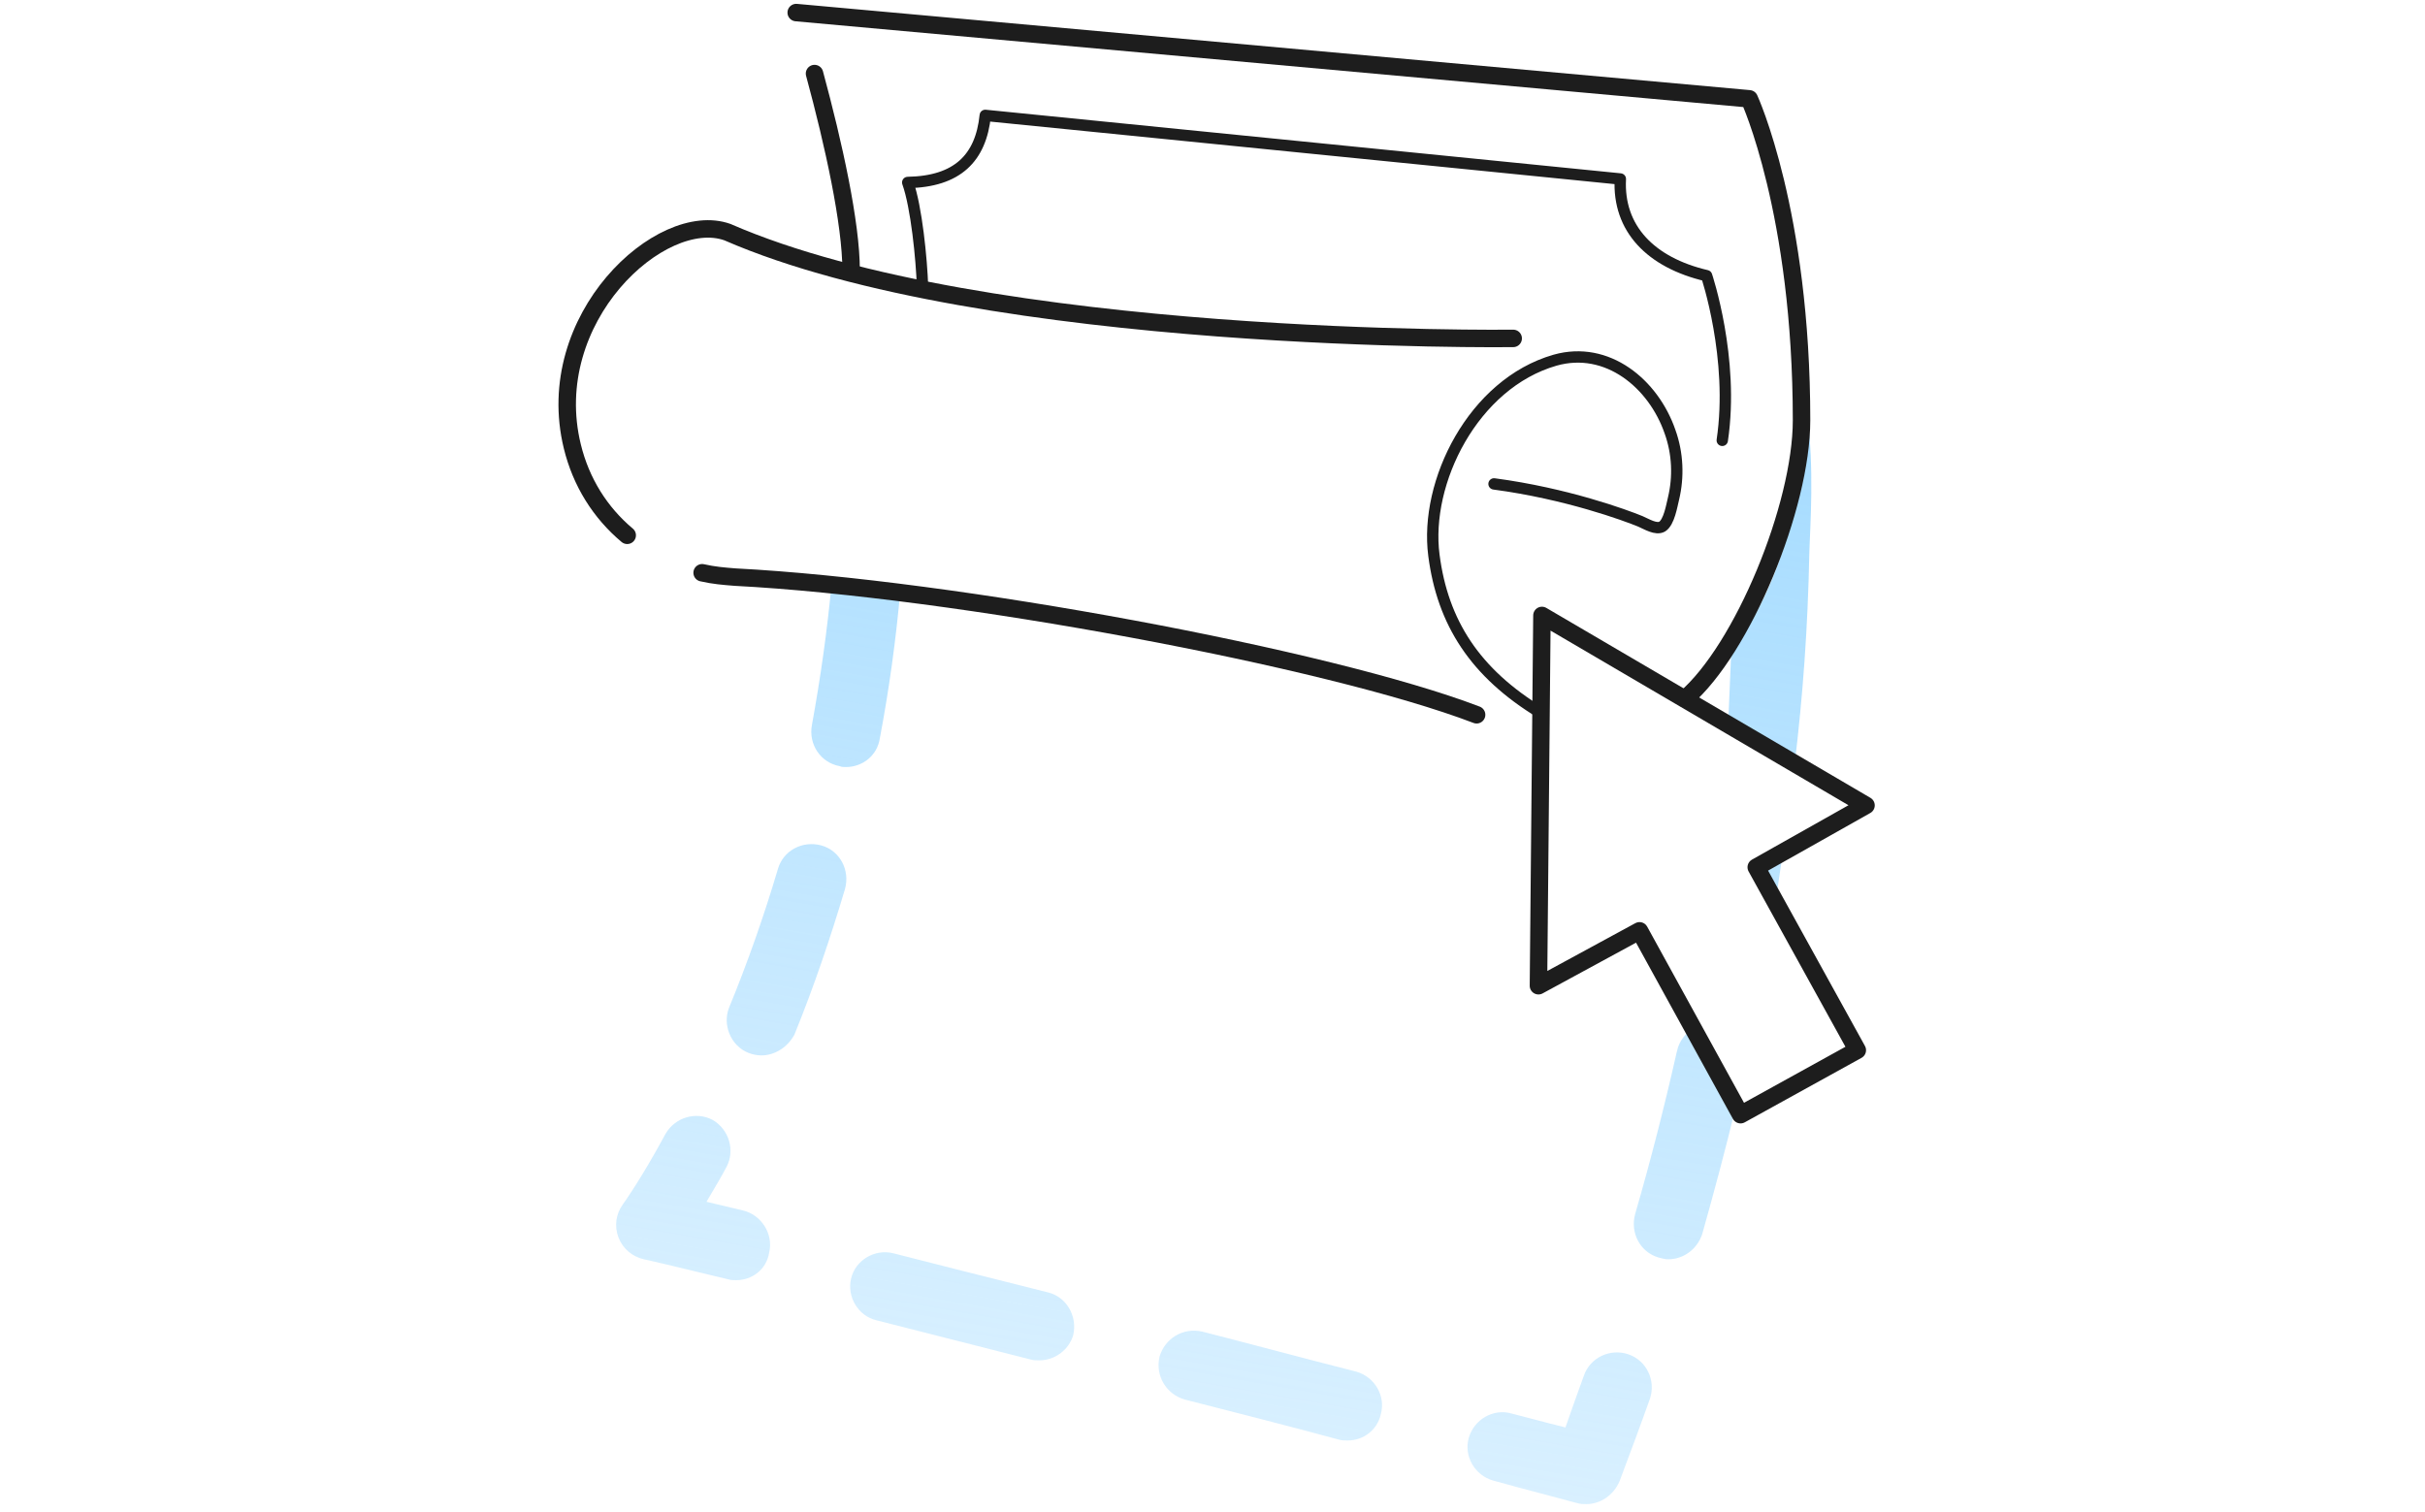 <svg width="295" height="184" viewBox="0 0 295 184" fill="none" xmlns="http://www.w3.org/2000/svg">
<path fill-rule="evenodd" clip-rule="evenodd" d="M98.766 88.237C99.8 82.548 100.633 76.758 101.165 70.965C104.001 71.23 106.789 71.524 109.526 71.843C108.994 77.809 108.162 83.868 107.032 89.827C106.714 91.947 104.913 93.325 102.899 93.325C102.687 93.325 102.369 93.325 102.157 93.219C99.826 92.795 98.342 90.569 98.766 88.237ZM210.255 87.601L210.608 79.142C217.317 70.444 219.46 59.261 219.462 48.526C220.686 54.054 220.337 61.831 220.171 65.549V65.55L220.171 65.551C220.143 66.168 220.121 66.672 220.111 67.037C219.914 76.678 219.312 84.615 218.329 92.906L210.211 88.148C210.226 87.966 210.241 87.783 210.255 87.601ZM205.984 125.149L211.17 134.583C209.93 139.769 208.534 144.954 207.076 150.14C206.44 152.048 204.744 153.214 202.943 153.214C202.592 153.214 202.313 153.141 201.987 153.056L201.984 153.055C201.917 153.038 201.849 153.02 201.777 153.002C199.552 152.366 198.28 150.034 198.916 147.702C200.823 141.13 202.519 134.452 204.003 127.88C204.278 126.666 205.014 125.711 205.984 125.149ZM215.957 109.697L213.647 105.515L216.892 103.686C216.637 105.444 216.367 107.25 216.084 109.119C216.054 109.317 216.011 109.51 215.957 109.697ZM213.856 15.045C213.909 15.228 213.982 15.476 214.071 15.788C213.868 15.143 213.682 14.571 213.518 14.081C213.609 14.27 213.688 14.468 213.752 14.674C213.752 14.692 213.788 14.816 213.855 15.043L213.856 15.045ZM210.043 11.706C210.316 11.723 210.584 11.767 210.843 11.837L199.641 10.769L210.043 11.706ZM181.641 8.95C181.971 8.98 182.287 9.046 182.588 9.143L173.681 8.294L181.641 8.95ZM191.921 182.894C192.239 183 192.663 183 192.981 183C194.676 183 196.266 181.94 197.008 180.244C198.28 176.852 199.551 173.46 200.717 170.174C201.459 167.948 200.293 165.51 198.068 164.768C195.842 164.026 193.405 165.192 192.663 167.418C191.921 169.432 191.179 171.552 190.437 173.672C189.158 173.367 187.878 173.027 186.619 172.693L186.617 172.692L186.617 172.692L186.615 172.692L186.614 172.692L186.613 172.691L186.611 172.691L186.61 172.691L186.61 172.69L186.608 172.69C185.681 172.444 184.764 172.2 183.867 171.976C181.641 171.34 179.31 172.718 178.674 174.944C178.038 177.17 179.416 179.502 181.641 180.138C183.594 180.687 185.547 181.201 187.52 181.721C188.973 182.103 190.438 182.489 191.921 182.894ZM162.883 175.156C163.201 175.262 163.625 175.262 163.943 175.262C165.85 175.262 167.546 173.99 167.97 172.082C168.606 169.856 167.228 167.524 165.002 166.888C161.506 166 158.126 165.112 154.862 164.254L154.861 164.254L154.856 164.253L154.85 164.251L154.848 164.25L154.847 164.25L154.842 164.249L154.836 164.247L154.834 164.247L154.828 164.245C151.872 163.468 149.01 162.716 146.244 162.012C143.913 161.482 141.687 162.86 141.052 165.086C140.522 167.418 141.899 169.644 144.125 170.28L144.447 170.362C150.184 171.823 156.329 173.387 162.883 175.156ZM130.56 162.436C130.03 164.238 128.334 165.51 126.427 165.51C126.109 165.51 125.685 165.51 125.367 165.404C118.266 163.602 112.014 162.012 106.609 160.634C104.383 160.104 103.006 157.772 103.536 155.546C104.065 153.32 106.397 151.942 108.622 152.472C114.027 153.85 120.28 155.44 127.486 157.242C129.712 157.772 131.09 160.104 130.56 162.436ZM89.547 155.758C89.229 155.758 88.911 155.758 88.593 155.652C81.599 153.956 78.419 153.214 78.313 153.214C76.936 152.896 75.77 151.942 75.24 150.564C74.71 149.186 74.922 147.702 75.77 146.536C75.77 146.536 77.995 143.462 80.963 137.95C82.128 135.936 84.672 135.194 86.685 136.254C88.699 137.42 89.441 139.964 88.381 141.978C87.751 143.161 87.12 144.226 86.533 145.218C86.331 145.559 86.134 145.892 85.944 146.218C86.533 146.366 87.168 146.513 87.849 146.671L87.851 146.672L87.853 146.672L87.854 146.672C88.64 146.855 89.487 147.051 90.395 147.278C92.62 147.808 94.104 150.14 93.574 152.366C93.256 154.486 91.454 155.758 89.547 155.758ZM92.619 128.41C92.09 128.41 91.56 128.304 91.03 128.092C88.91 127.244 87.85 124.7 88.698 122.58C90.924 117.174 92.937 111.45 94.633 105.727C95.269 103.501 97.6 102.229 99.932 102.865C102.157 103.501 103.429 105.833 102.793 108.165C100.992 114.206 98.978 120.142 96.647 125.866C95.799 127.456 94.209 128.41 92.619 128.41Z" fill="url(#paint0_linear_95_1451)"/>
<path d="M76.3 65.129C73.014 62.373 70.683 58.663 69.623 54.317C65.808 38.735 80.433 25.38 88.487 28.241C120.068 42.021 184.079 41.173 184.079 41.173" stroke="#1D1D1D" stroke-width="2.126" stroke-miterlimit="10" stroke-linecap="round" stroke-linejoin="round"/>
<path d="M179.628 86.965C161.612 80.075 116.042 71.595 89.441 70.217C88.064 70.111 86.792 70.005 85.414 69.687" stroke="#1D1D1D" stroke-width="2.126" stroke-miterlimit="10" stroke-linecap="round" stroke-linejoin="round"/>
<path d="M96.859 1.53L212.798 12.024C212.798 12.024 219.157 25.804 219.157 51.138C219.157 61.593 212 79 205 85" stroke="#1D1D1D" stroke-width="2.126" stroke-miterlimit="10" stroke-linecap="round" stroke-linejoin="round"/>
<path d="M103.537 32.906C103.537 27.182 101.417 17.536 99.086 8.95" stroke="#1D1D1D" stroke-width="2.126" stroke-miterlimit="10" stroke-linecap="round" stroke-linejoin="round"/>
<path d="M112.226 34.92C112.12 31.528 111.484 25.168 110.424 22.2C116.465 22.094 119.326 19.232 119.856 14.038L197.114 21.776C196.796 27.818 200.823 31.952 207.606 33.542C207.606 33.542 210.997 43.612 209.513 53.576" stroke="#1D1D1D" stroke-width="1.382" stroke-miterlimit="10" stroke-linecap="round" stroke-linejoin="round"/>
<path d="M187.471 86.754C179.417 81.878 175.495 75.73 174.436 67.568C173.27 58.664 179.205 46.686 189.166 43.824C195.525 42.022 201.142 46.686 203.155 52.516C204.109 55.166 204.215 58.028 203.579 60.678C203.367 61.526 203.049 63.54 202.202 64.07C201.46 64.494 200.294 63.752 199.552 63.434C197.751 62.692 190.544 60.042 181.748 58.876" stroke="#1D1D1D" stroke-width="1.382" stroke-miterlimit="10" stroke-linecap="round" stroke-linejoin="round"/>
<path d="M227 97.989L187.576 74.881L187.152 119.931L199.446 113.253L211.739 135.619L225.94 127.775L213.647 105.515L227 97.989Z" stroke="#1D1D1D" stroke-width="2.126" stroke-miterlimit="10" stroke-linecap="round" stroke-linejoin="round"/>
<defs>
<linearGradient id="paint0_linear_95_1451" x1="85.072" y1="179.676" x2="119.996" y2="-21.345" gradientUnits="userSpaceOnUse">
<stop stop-color="#92D4FF" stop-opacity="0.3"/>
<stop offset="1" stop-color="#92D4FF"/>
</linearGradient>
</defs>
</svg>
